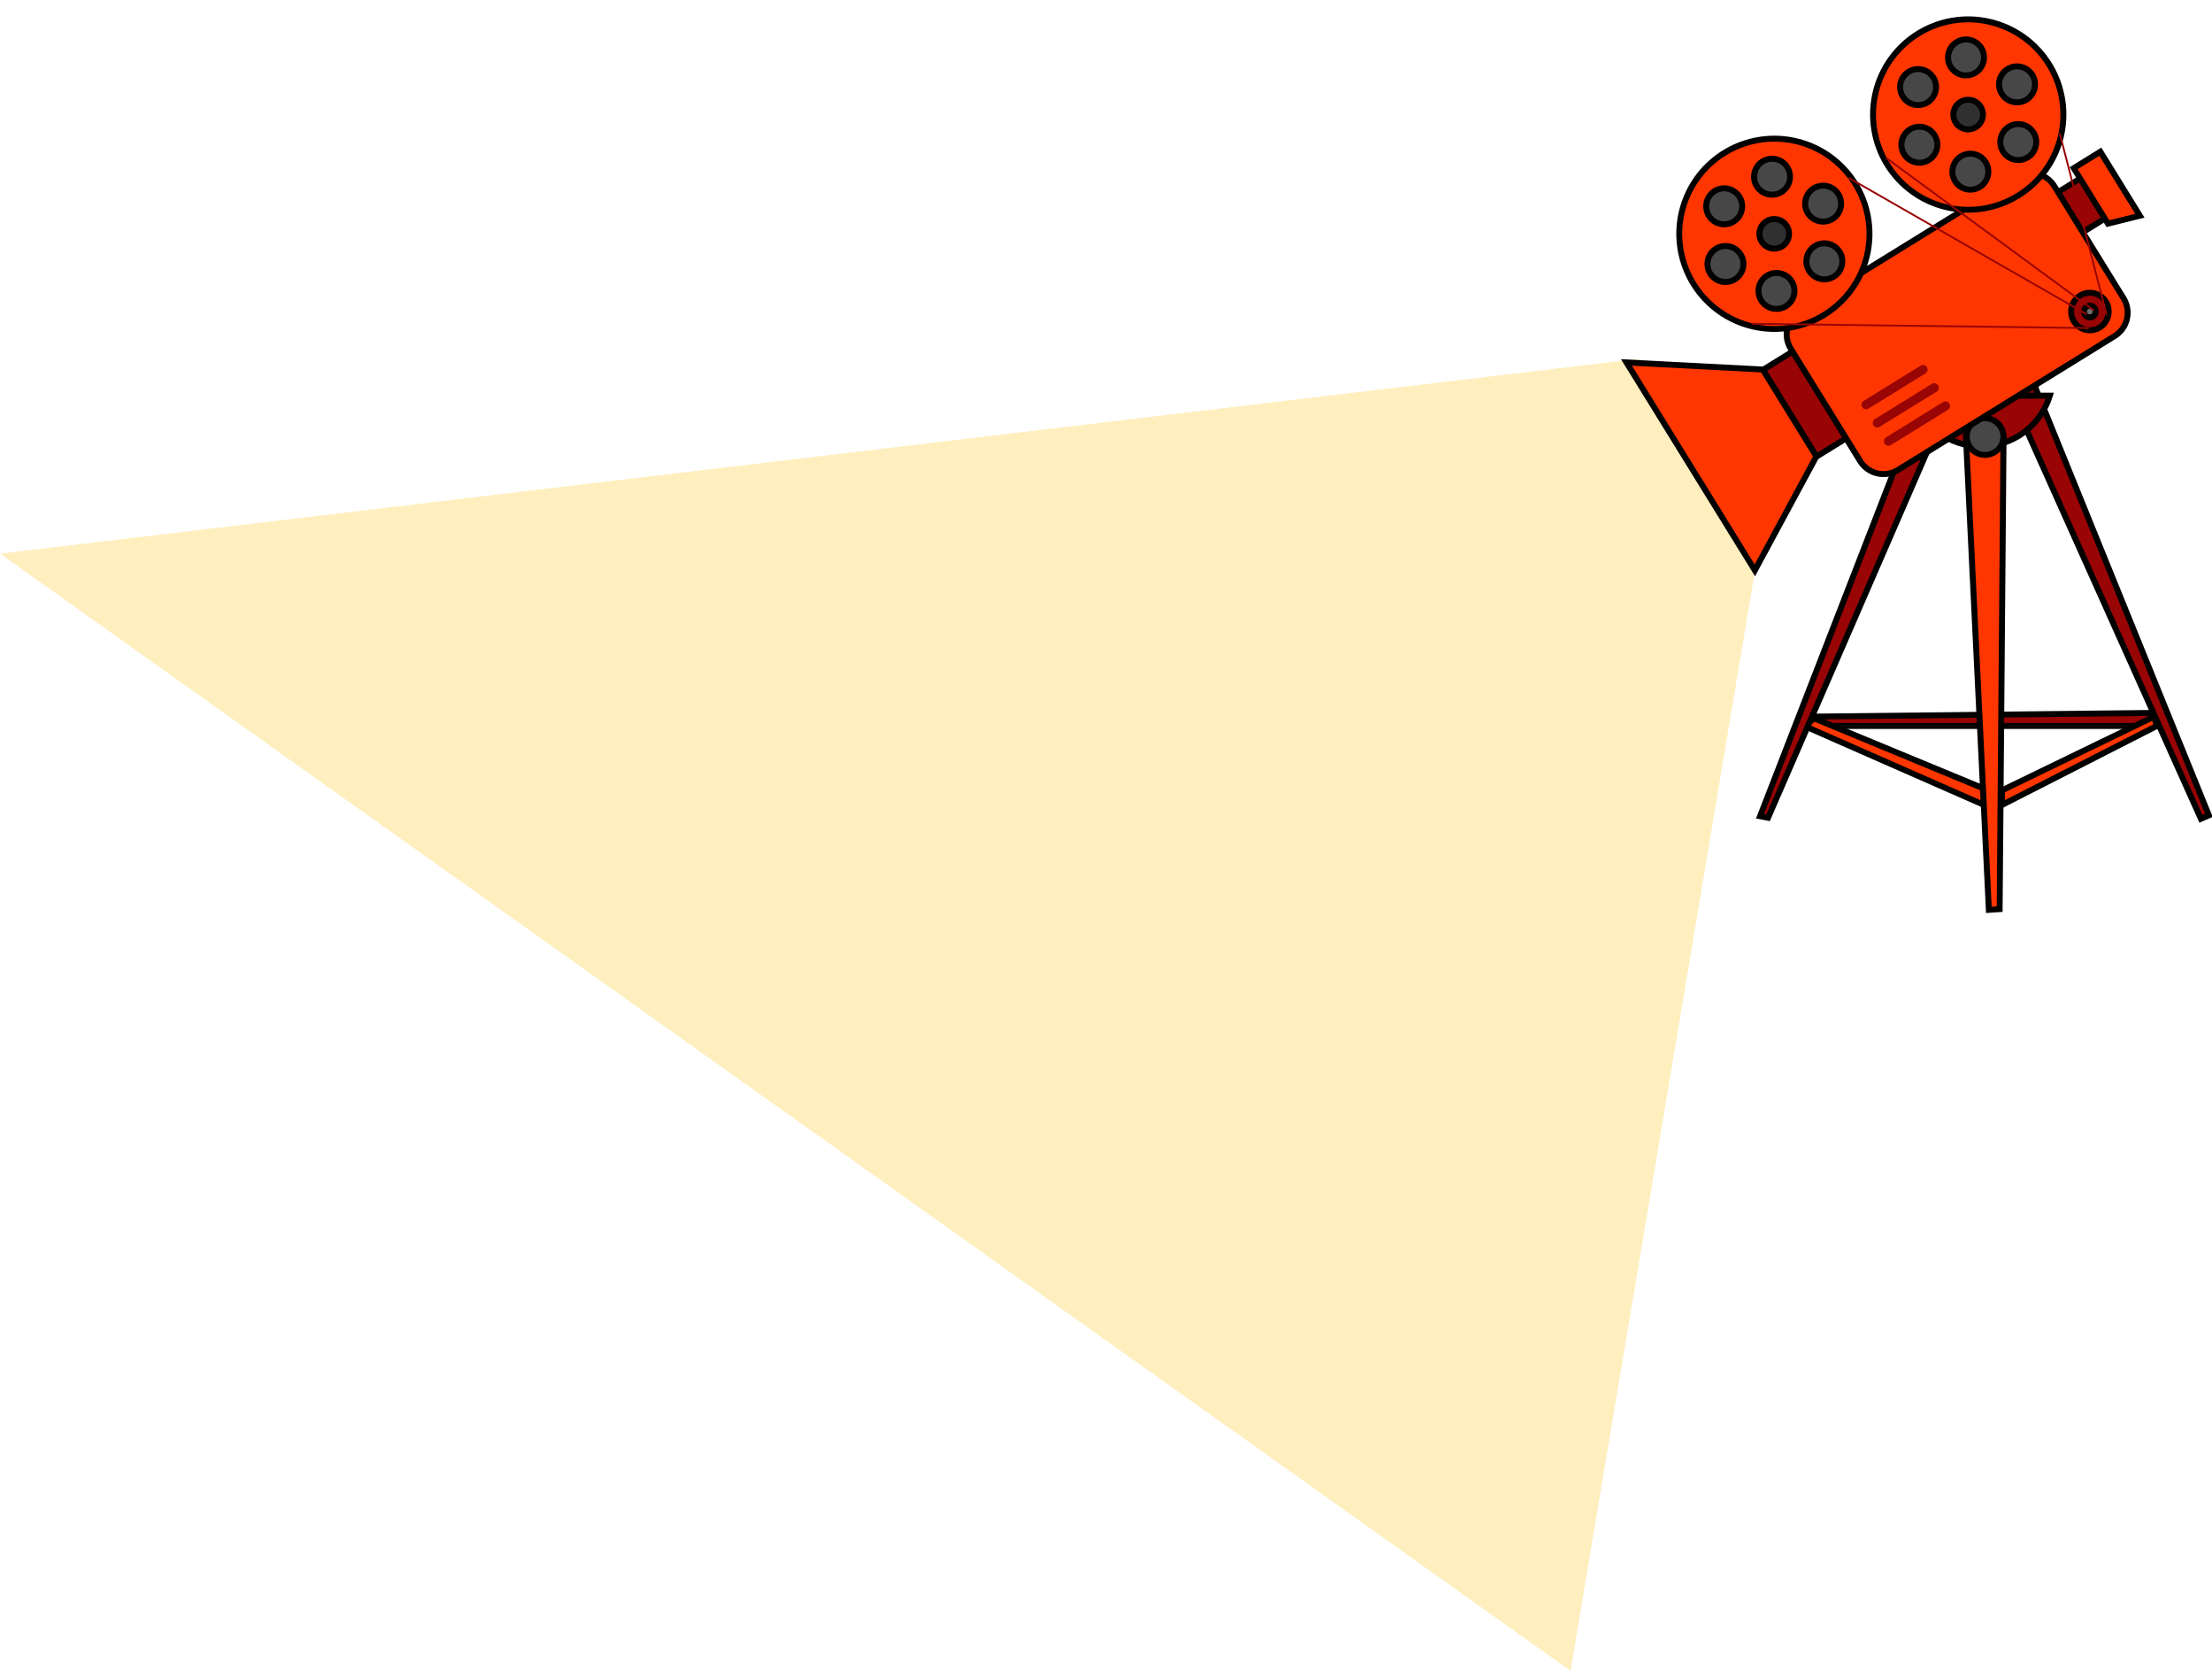 <svg width="1119" height="845" viewBox="0 0 1119 845" fill="none" xmlns="http://www.w3.org/2000/svg">
<path opacity="0.3" d="M794.5 845L887.5 290.5L828.5 181.5L0 280L794.5 845Z" fill="#FFC929"/>
<path d="M918.69 362.376L1090.48 360.526L1095.68 367.136H912.75L918.69 362.376Z" fill="#990404"/>
<path d="M1098.76 368.636H908.48L918.15 360.886H918.67L1091.2 359.026L1098.76 368.636ZM917 365.636H1092.59L1089.76 362.036L919.22 363.866L917 365.636Z" fill="black"/>
<path d="M917.77 363.297L1005.88 399.727V408.036L912.75 367.137L917.77 363.297Z" fill="#FF3600"/>
<path d="M1007.38 410.336L909.82 367.486L917.54 361.586L1007.37 398.726L1007.38 410.336ZM915.68 366.776L1004.37 405.776V400.776L918 365.016L915.68 366.776Z" fill="black"/>
<path d="M894.41 413.576L890.35 412.816L975.33 194.056L989.35 195.156L894.41 413.576Z" fill="#990404"/>
<path d="M895.31 415.266L888.31 413.946L974.31 192.466L991.54 193.816L895.31 415.266ZM892.41 411.666L893.51 411.876L987.14 196.476L976.33 195.636L892.41 411.666Z" fill="black"/>
<path d="M1113.38 414.087L1117.44 412.337L1029.6 195.906L1015.58 196.076L1113.38 414.087Z" fill="#990404"/>
<path d="M1112.62 416.056L1112.01 414.706L1013.27 194.606L1030.6 194.396L1119.37 413.126L1112.62 416.056ZM1017.89 197.546L1114.15 412.126L1115.5 411.536L1028.6 197.416L1017.89 197.546Z" fill="black"/>
<path d="M967.39 200.086C969.694 207.514 974.314 214.01 980.575 218.623C986.835 223.236 994.408 225.725 1002.19 225.725C1009.96 225.725 1017.53 223.236 1023.8 218.623C1030.06 214.01 1034.68 207.514 1036.98 200.086H967.39Z" fill="#990404"/>
<path d="M1002.18 227.266C994.078 227.285 986.185 224.695 979.669 219.879C973.153 215.063 968.36 208.278 966 200.526L965.4 198.586H1039L1038.4 200.526C1036.04 208.284 1031.24 215.074 1024.72 219.891C1018.19 224.707 1010.29 227.294 1002.18 227.266ZM969.48 201.626C971.979 208.28 976.448 214.013 982.291 218.061C988.134 222.108 995.072 224.276 1002.18 224.276C1009.29 224.276 1016.23 222.108 1022.07 218.061C1027.91 214.013 1032.38 208.28 1034.88 201.626H969.48Z" fill="black"/>
<path d="M1006.12 460.146L1011.59 459.816L1013.55 220.816L994.51 220.776L1006.12 460.146Z" fill="#FF3600"/>
<path d="M1004.69 461.736L992.94 219.266H1015.06V220.776L1013.06 461.176L1004.69 461.736ZM996.09 222.266L1007.55 458.536L1010.11 458.386L1012 222.266H996.09Z" fill="black"/>
<path d="M1004.03 230.076C1009.29 230.076 1013.55 225.913 1013.55 220.776C1013.55 215.64 1009.29 211.476 1004.03 211.476C998.772 211.476 994.51 215.64 994.51 220.776C994.51 225.913 998.772 230.076 1004.03 230.076Z" fill="#474747"/>
<path d="M1004 231.576C1001.87 231.537 999.805 230.87 998.055 229.66C996.306 228.45 994.953 226.749 994.166 224.773C993.379 222.796 993.193 220.631 993.633 218.55C994.072 216.468 995.116 214.562 996.634 213.072C998.152 211.581 1000.08 210.572 1002.17 210.172C1004.25 209.771 1006.42 209.996 1008.38 210.819C1010.34 211.642 1012.01 213.026 1013.19 214.798C1014.37 216.569 1015 218.649 1015 220.776C1014.97 223.666 1013.79 226.425 1011.73 228.449C1009.67 230.473 1006.89 231.598 1004 231.576ZM1004 212.986C1002.47 213.026 1000.98 213.516 999.722 214.397C998.466 215.278 997.498 216.509 996.938 217.938C996.378 219.366 996.252 220.927 996.575 222.427C996.898 223.927 997.656 225.298 998.755 226.369C999.853 227.44 1001.24 228.163 1002.75 228.448C1004.26 228.733 1005.82 228.567 1007.23 227.972C1008.64 227.376 1009.85 226.376 1010.7 225.098C1011.55 223.82 1012 222.321 1012 220.786C1011.97 218.691 1011.11 216.693 1009.61 215.229C1008.11 213.765 1006.1 212.955 1004 212.976V212.986Z" fill="black"/>
<path d="M1089.74 362.376L1012.71 399.726V407.116L1091.06 367.136L1089.74 362.376Z" fill="#FF3600"/>
<path d="M1011.21 409.566V398.786L1090.7 360.266L1092.83 367.936L1011.21 409.566ZM1014.21 400.666V404.666L1089.28 366.356L1088.77 364.516L1014.21 400.666Z" fill="black"/>
<path d="M911.01 175.186L891.835 187.034L918.947 230.914L938.122 219.066L911.01 175.186Z" fill="#990404"/>
<path d="M940.18 219.566L918.45 232.986L889.77 186.556L911.49 173.136L940.18 219.566ZM919.43 228.856L936 218.596L910.52 177.266L893.9 187.526L919.43 228.856Z" fill="black"/>
<path d="M1058.68 86.314L1036.68 99.907L1049.19 120.154L1071.19 106.562L1058.68 86.314Z" fill="#990404"/>
<path d="M1073.26 107.066L1048.7 122.266L1034.61 99.466L1059.17 84.266L1073.26 107.066ZM1049.68 118.066L1069.13 106.066L1058.2 88.367L1038.75 100.366L1049.68 118.066Z" fill="black"/>
<path d="M1082.5 109.086L1066.35 113.096L1049.02 85.037L1062.5 76.707L1082.5 109.086Z" fill="#FF3600"/>
<path d="M1084.86 110.046L1065.65 114.816L1047 84.546L1063 74.647L1084.86 110.046ZM1067.06 111.376L1080.15 108.126L1062 78.776L1051.07 85.526L1067.06 111.376Z" fill="black"/>
<path d="M1020.11 89.475L910.393 157.264C903.886 161.285 901.87 169.82 905.89 176.327L941.023 233.189C945.043 239.696 953.578 241.712 960.085 237.691L1069.8 169.902C1076.31 165.882 1078.33 157.347 1074.31 150.84L1039.17 93.978C1035.15 87.471 1026.62 85.455 1020.11 89.475Z" fill="#FF3600"/>
<path d="M1070.58 171.206L960.87 238.986C957.404 241.121 953.232 241.794 949.271 240.856C945.31 239.919 941.882 237.448 939.74 233.986L904.61 177.126C902.475 173.66 901.803 169.489 902.74 165.528C903.678 161.566 906.148 158.138 909.61 155.996L1019.31 88.266C1022.78 86.132 1026.95 85.46 1030.91 86.397C1034.87 87.334 1038.3 89.805 1040.44 93.266L1075.57 150.126C1077.69 153.587 1078.35 157.746 1077.42 161.695C1076.49 165.644 1074.03 169.063 1070.58 171.206ZM911.18 158.546C908.4 160.274 906.417 163.034 905.668 166.22C904.918 169.407 905.462 172.76 907.18 175.546L942.31 232.406C944.038 235.187 946.797 237.169 949.984 237.919C953.17 238.669 956.524 238.125 959.31 236.406L1069 168.656C1071.78 166.929 1073.76 164.169 1074.51 160.983C1075.26 157.796 1074.72 154.443 1073 151.656L1037.89 94.787C1036.16 92.006 1033.4 90.024 1030.22 89.274C1027.03 88.524 1023.68 89.068 1020.89 90.787L911.18 158.546Z" fill="black"/>
<path d="M887.74 288.446L918.88 230.826L891.72 186.867L822.78 183.286L887.74 288.446Z" fill="#FF3600"/>
<path d="M887.83 291.436L820 181.646L892.59 185.416L920.59 230.776L887.83 291.436ZM825.56 184.936L887.65 285.446L917.14 230.866L890.86 188.326L825.56 184.936Z" fill="black"/>
<path d="M1062.2 165.611C1066.66 162.854 1068.04 157 1065.29 152.536C1062.53 148.073 1056.67 146.69 1052.21 149.448C1047.75 152.205 1046.36 158.059 1049.12 162.523C1051.88 166.986 1057.73 168.369 1062.2 165.611Z" fill="#990404"/>
<path d="M1063 166.906C1061.15 168.049 1059 168.618 1056.83 168.54C1054.65 168.462 1052.55 167.741 1050.79 166.468C1049.02 165.195 1047.67 163.428 1046.91 161.389C1046.15 159.351 1046.02 157.133 1046.52 155.015C1047.02 152.898 1048.13 150.977 1049.73 149.495C1051.32 148.013 1053.32 147.036 1055.46 146.688C1057.61 146.34 1059.81 146.637 1061.79 147.541C1063.77 148.445 1065.44 149.916 1066.58 151.766C1067.34 152.996 1067.85 154.362 1068.08 155.788C1068.31 157.214 1068.26 158.672 1067.93 160.078C1067.59 161.484 1066.99 162.811 1066.14 163.982C1065.3 165.154 1064.23 166.148 1063 166.906ZM1053 150.746C1051.65 151.577 1050.58 152.789 1049.92 154.228C1049.26 155.667 1049.05 157.27 1049.3 158.832C1049.55 160.395 1050.26 161.848 1051.34 163.006C1052.42 164.165 1053.82 164.978 1055.36 165.342C1056.9 165.706 1058.51 165.605 1059.99 165.052C1061.48 164.498 1062.76 163.518 1063.69 162.233C1064.61 160.949 1065.14 159.419 1065.19 157.837C1065.25 156.255 1064.83 154.692 1064 153.346C1062.88 151.545 1061.1 150.259 1059.04 149.771C1056.98 149.284 1054.8 149.635 1053 150.746Z" fill="black"/>
<path d="M944.427 129.315C950.54 103.434 934.515 77.499 908.635 71.386C882.755 65.272 856.819 81.297 850.706 107.177C844.593 133.058 860.617 158.993 886.498 165.107C912.378 171.22 938.314 155.195 944.427 129.315Z" fill="#FF3600"/>
<path d="M923.65 160.466C913.881 166.489 902.326 168.939 890.953 167.398C879.58 165.857 869.094 160.421 861.28 152.015C853.466 143.61 848.808 132.755 848.099 121.3C847.391 109.845 850.675 98.499 857.394 89.195C864.113 79.891 873.849 73.203 884.945 70.272C896.041 67.341 907.81 68.348 918.247 73.121C928.684 77.894 937.143 86.138 942.184 96.449C947.224 106.759 948.534 118.499 945.89 129.666C944.394 136.012 941.66 142 937.843 147.285C934.026 152.571 929.203 157.051 923.65 160.466ZM873.07 78.587C866.549 82.621 861.123 88.202 857.274 94.834C853.424 101.466 851.269 108.945 851 116.609C850.73 124.272 852.354 131.884 855.728 138.771C859.103 145.657 864.123 151.605 870.344 156.088C876.566 160.571 883.797 163.451 891.397 164.472C898.997 165.494 906.732 164.626 913.916 161.945C921.101 159.264 927.513 154.853 932.586 149.103C937.659 143.352 941.236 136.439 943 128.976C945.127 119.999 944.543 110.591 941.321 101.946C938.098 93.3 932.383 85.805 924.899 80.41C917.414 75.014 908.497 71.961 899.276 71.636C890.055 71.312 880.945 73.731 873.1 78.587H873.07Z" fill="black"/>
<path d="M904.856 119.978C905.807 115.952 903.314 111.918 899.288 110.967C895.262 110.016 891.228 112.508 890.277 116.534C889.326 120.56 891.819 124.595 895.845 125.545C899.87 126.496 903.905 124.004 904.856 119.978Z" fill="#303030"/>
<path d="M902.3 125.896C900.532 126.999 898.437 127.453 896.371 127.183C894.306 126.913 892.398 125.935 890.973 124.415C889.548 122.895 888.694 120.928 888.558 118.85C888.421 116.771 889.01 114.709 890.224 113.016C891.437 111.323 893.201 110.103 895.213 109.565C897.226 109.027 899.363 109.203 901.26 110.065C903.156 110.926 904.696 112.419 905.615 114.288C906.534 116.158 906.776 118.288 906.3 120.316C906.034 121.464 905.544 122.549 904.858 123.506C904.171 124.464 903.302 125.276 902.3 125.896ZM894.43 113.156C893.247 113.884 892.354 115 891.901 116.313C891.449 117.626 891.466 119.055 891.95 120.357C892.434 121.659 893.354 122.752 894.555 123.451C895.755 124.15 897.16 124.411 898.531 124.19C899.902 123.968 901.154 123.278 902.073 122.237C902.992 121.196 903.521 119.868 903.57 118.48C903.62 117.092 903.186 115.73 902.344 114.626C901.501 113.522 900.302 112.745 898.95 112.426C898.186 112.244 897.393 112.214 896.617 112.339C895.841 112.465 895.098 112.742 894.43 113.156Z" fill="black"/>
<path d="M881.09 106.434C882.245 101.543 879.217 96.641 874.325 95.486C869.434 94.331 864.533 97.359 863.377 102.25C862.222 107.141 865.25 112.043 870.142 113.198C875.033 114.354 879.935 111.325 881.09 106.434Z" fill="#474747"/>
<path d="M877.8 113.356C875.714 114.647 873.246 115.174 870.815 114.848C868.384 114.522 866.142 113.363 864.469 111.569C862.797 109.775 861.799 107.457 861.644 105.009C861.49 102.562 862.189 100.136 863.623 98.146C865.056 96.156 867.135 94.725 869.506 94.096C871.876 93.468 874.392 93.68 876.623 94.698C878.854 95.716 880.663 97.476 881.742 99.679C882.821 101.881 883.103 104.389 882.54 106.776C882.224 108.132 881.642 109.412 880.829 110.541C880.015 111.67 878.986 112.627 877.8 113.356ZM868.24 97.876C867.176 98.533 866.291 99.442 865.663 100.523C865.034 101.604 864.682 102.823 864.637 104.072C864.593 105.321 864.857 106.562 865.407 107.685C865.956 108.808 866.775 109.778 867.789 110.508C868.803 111.239 869.982 111.709 871.22 111.875C872.459 112.042 873.72 111.9 874.891 111.463C876.063 111.026 877.108 110.306 877.934 109.368C878.761 108.43 879.343 107.303 879.63 106.086C879.975 104.624 879.878 103.092 879.352 101.684C878.827 100.277 877.896 99.056 876.677 98.178C875.458 97.299 874.006 96.802 872.504 96.748C871.002 96.694 869.519 97.087 868.24 97.876Z" fill="black"/>
<path d="M905.333 91.47C906.489 86.578 903.46 81.677 898.569 80.521C893.678 79.366 888.776 82.394 887.621 87.286C886.465 92.177 889.494 97.079 894.385 98.234C899.276 99.389 904.178 96.361 905.333 91.47Z" fill="#474747"/>
<path d="M902 98.386C899.914 99.677 897.446 100.204 895.015 99.878C892.584 99.552 890.342 98.394 888.669 96.599C886.997 94.805 885.999 92.487 885.844 90.039C885.69 87.592 886.389 85.166 887.823 83.176C889.256 81.186 891.335 79.755 893.706 79.126C896.076 78.498 898.592 78.71 900.823 79.728C903.054 80.746 904.864 82.506 905.942 84.709C907.021 86.911 907.303 89.419 906.74 91.806C906.424 93.162 905.842 94.442 905.029 95.571C904.215 96.701 903.186 97.657 902 98.386ZM892.48 82.906C891.416 83.563 890.531 84.472 889.903 85.553C889.274 86.633 888.922 87.853 888.878 89.102C888.833 90.351 889.097 91.592 889.647 92.715C890.196 93.838 891.015 94.808 892.029 95.538C893.043 96.269 894.222 96.739 895.46 96.906C896.699 97.072 897.96 96.93 899.131 96.493C900.303 96.056 901.348 95.336 902.174 94.398C903.001 93.46 903.583 92.333 903.87 91.117C904.215 89.654 904.118 88.122 903.592 86.714C903.067 85.307 902.136 84.087 900.917 83.208C899.698 82.329 898.246 81.832 896.744 81.778C895.242 81.724 893.759 82.117 892.48 82.906Z" fill="black"/>
<path d="M907.52 149.228C908.675 144.337 905.646 139.436 900.755 138.28C895.864 137.125 890.962 140.153 889.807 145.045C888.652 149.936 891.68 154.837 896.571 155.993C901.463 157.148 906.364 154.12 907.52 149.228Z" fill="#474747"/>
<path d="M904.24 156.156C902.151 157.441 899.682 157.962 897.253 157.63C894.823 157.298 892.584 156.135 890.916 154.337C889.249 152.54 888.256 150.22 888.106 147.772C887.957 145.325 888.661 142.901 890.098 140.915C891.536 138.928 893.617 137.501 895.988 136.877C898.359 136.253 900.874 136.47 903.103 137.491C905.332 138.513 907.138 140.275 908.213 142.479C909.288 144.683 909.567 147.191 909 149.576C908.682 150.934 908.097 152.214 907.28 153.344C906.463 154.473 905.43 155.429 904.24 156.156ZM894.68 140.676C893.184 141.6 892.054 143.014 891.484 144.678C890.914 146.341 890.938 148.151 891.552 149.798C892.166 151.446 893.333 152.829 894.853 153.713C896.373 154.597 898.153 154.926 899.889 154.645C901.624 154.364 903.209 153.489 904.372 152.171C905.535 150.852 906.206 149.171 906.268 147.414C906.331 145.657 905.782 143.932 904.716 142.534C903.65 141.136 902.131 140.151 900.42 139.746C899.448 139.513 898.439 139.475 897.452 139.635C896.465 139.794 895.519 140.148 894.67 140.676H894.68Z" fill="black"/>
<path d="M931.765 134.254C932.921 129.363 929.892 124.461 925.001 123.306C920.11 122.151 915.208 125.179 914.053 130.07C912.897 134.962 915.926 139.863 920.817 141.019C925.708 142.174 930.61 139.145 931.765 134.254Z" fill="#474747"/>
<path d="M928.48 141.176C926.394 142.467 923.926 142.994 921.495 142.668C919.064 142.342 916.822 141.183 915.149 139.389C913.477 137.595 912.479 135.277 912.324 132.829C912.17 130.382 912.869 127.956 914.303 125.966C915.736 123.976 917.815 122.545 920.186 121.916C922.556 121.287 925.072 121.5 927.303 122.518C929.534 123.536 931.343 125.296 932.422 127.499C933.501 129.701 933.783 132.209 933.22 134.596C932.904 135.952 932.322 137.232 931.509 138.361C930.695 139.49 929.666 140.447 928.48 141.176ZM918.92 125.696C917.424 126.62 916.294 128.034 915.724 129.698C915.154 131.361 915.178 133.171 915.792 134.818C916.406 136.466 917.573 137.849 919.093 138.733C920.613 139.617 922.393 139.946 924.129 139.665C925.864 139.384 927.449 138.509 928.612 137.191C929.775 135.872 930.446 134.191 930.508 132.434C930.571 130.677 930.022 128.952 928.956 127.554C927.89 126.156 926.371 125.171 924.66 124.766C923.689 124.534 922.682 124.497 921.697 124.657C920.712 124.816 919.768 125.17 918.92 125.696Z" fill="black"/>
<path d="M931.142 105.082C932.297 100.191 929.269 95.289 924.377 94.133C919.486 92.978 914.584 96.007 913.429 100.898C912.274 105.789 915.302 110.691 920.194 111.846C925.085 113.001 929.986 109.973 931.142 105.082Z" fill="#474747"/>
<path d="M927.85 112.006C925.764 113.297 923.296 113.824 920.865 113.498C918.434 113.172 916.192 112.013 914.519 110.219C912.847 108.425 911.849 106.107 911.694 103.659C911.54 101.212 912.239 98.786 913.673 96.796C915.106 94.806 917.185 93.375 919.556 92.746C921.926 92.118 924.442 92.33 926.673 93.348C928.904 94.366 930.713 96.126 931.792 98.329C932.871 100.531 933.153 103.04 932.59 105.426C932.274 106.782 931.692 108.062 930.879 109.191C930.065 110.32 929.036 111.277 927.85 112.006ZM918.29 96.516C916.794 97.44 915.664 98.854 915.094 100.518C914.524 102.181 914.548 103.991 915.162 105.638C915.776 107.286 916.943 108.669 918.463 109.553C919.983 110.437 921.763 110.766 923.499 110.485C925.234 110.204 926.819 109.329 927.982 108.011C929.145 106.692 929.816 105.011 929.878 103.254C929.941 101.497 929.392 99.772 928.326 98.374C927.26 96.976 925.741 95.991 924.03 95.587C923.059 95.354 922.052 95.317 921.067 95.477C920.082 95.636 919.138 95.99 918.29 96.516Z" fill="black"/>
<path d="M881.726 135.597C882.881 130.706 879.853 125.804 874.961 124.649C870.07 123.493 865.168 126.522 864.013 131.413C862.858 136.304 865.886 141.206 870.777 142.361C875.669 143.516 880.57 140.488 881.726 135.597Z" fill="#474747"/>
<path d="M878.44 142.526C876.354 143.817 873.886 144.344 871.455 144.018C869.024 143.692 866.782 142.533 865.109 140.739C863.437 138.945 862.439 136.627 862.284 134.179C862.13 131.732 862.829 129.306 864.263 127.316C865.696 125.326 867.775 123.895 870.146 123.266C872.516 122.638 875.032 122.85 877.263 123.868C879.494 124.886 881.304 126.646 882.382 128.849C883.461 131.051 883.743 133.56 883.18 135.946C882.864 137.302 882.282 138.582 881.469 139.711C880.655 140.841 879.626 141.797 878.44 142.526ZM868.88 127.046C867.384 127.97 866.254 129.384 865.684 131.048C865.114 132.711 865.138 134.521 865.752 136.168C866.366 137.816 867.533 139.199 869.053 140.083C870.573 140.967 872.353 141.296 874.089 141.015C875.824 140.734 877.409 139.86 878.572 138.541C879.735 137.222 880.406 135.541 880.468 133.784C880.531 132.027 879.982 130.302 878.916 128.904C877.85 127.506 876.331 126.521 874.62 126.116C873.648 125.883 872.639 125.845 871.652 126.005C870.665 126.164 869.719 126.518 868.87 127.046H868.88Z" fill="black"/>
<path d="M1058.76 160.056C1060.16 159.194 1060.59 157.364 1059.73 155.968C1058.87 154.573 1057.04 154.141 1055.64 155.003C1054.25 155.865 1053.81 157.695 1054.68 159.091C1055.54 160.486 1057.37 160.918 1058.76 160.056Z" fill="#6D6D6D"/>
<path d="M1059.56 161.356C1058.81 161.821 1057.94 162.052 1057.05 162.02C1056.17 161.989 1055.32 161.696 1054.6 161.18C1053.88 160.663 1053.33 159.945 1053.02 159.118C1052.72 158.29 1052.66 157.389 1052.86 156.529C1053.06 155.669 1053.52 154.888 1054.16 154.285C1054.81 153.682 1055.62 153.284 1056.49 153.142C1057.36 152.999 1058.26 153.118 1059.06 153.484C1059.87 153.85 1060.54 154.446 1061.01 155.196C1061.63 156.206 1061.83 157.421 1061.56 158.576C1061.29 159.731 1060.57 160.731 1059.56 161.356ZM1056.44 156.266C1056.19 156.416 1055.99 156.638 1055.86 156.902C1055.74 157.166 1055.7 157.462 1055.74 157.75C1055.79 158.039 1055.92 158.308 1056.11 158.523C1056.31 158.738 1056.57 158.889 1056.85 158.957C1057.14 159.025 1057.43 159.007 1057.71 158.906C1057.98 158.804 1058.22 158.623 1058.39 158.385C1058.56 158.148 1058.66 157.866 1058.66 157.574C1058.67 157.282 1058.6 156.994 1058.44 156.746C1058.24 156.421 1057.91 156.188 1057.54 156.098C1057.16 156.009 1056.77 156.069 1056.44 156.266Z" fill="black"/>
<path d="M1042.52 68.998C1048.64 43.118 1032.61 17.182 1006.73 11.069C980.851 4.956 954.915 20.98 948.802 46.861C942.689 72.741 958.714 98.677 984.594 104.79C1010.47 110.903 1036.41 94.878 1042.52 68.998Z" fill="#FF3600"/>
<path d="M1021.75 100.146C1010.55 107.065 997.063 109.251 984.252 106.224C971.442 103.197 960.358 95.205 953.44 84.007C946.522 72.808 944.336 59.319 947.363 46.509C950.389 33.698 958.381 22.615 969.58 15.697C977.934 10.534 987.631 7.965 997.445 8.314C1007.26 8.664 1016.75 11.915 1024.71 17.658C1032.68 23.401 1038.76 31.376 1042.2 40.577C1045.63 49.778 1046.26 59.789 1044 69.347C1042.5 75.693 1039.77 81.681 1035.95 86.967C1032.13 92.252 1027.3 96.731 1021.75 100.146ZM971.15 18.267C961.967 23.938 955.035 32.618 951.535 42.828C948.035 53.037 948.183 64.145 951.954 74.257C955.726 84.37 962.887 92.862 972.217 98.286C981.548 103.711 992.471 105.732 1003.13 104.006C1013.78 102.28 1023.5 96.913 1030.65 88.819C1037.79 80.726 1041.9 70.407 1042.28 59.621C1042.67 48.835 1039.3 38.249 1032.76 29.667C1026.21 21.085 1016.89 15.038 1006.39 12.556C1000.43 11.131 994.247 10.902 988.198 11.882C982.149 12.862 976.355 15.032 971.15 18.267Z" fill="black"/>
<path d="M1002.95 59.649C1003.9 55.623 1001.41 51.588 997.385 50.638C993.359 49.687 989.325 52.179 988.374 56.205C987.423 60.231 989.915 64.265 993.941 65.216C997.967 66.167 1002 63.675 1002.95 59.649Z" fill="#303030"/>
<path d="M1000.39 65.576C998.622 66.679 996.527 67.133 994.461 66.863C992.395 66.593 990.487 65.615 989.063 64.095C987.638 62.575 986.784 60.608 986.648 58.529C986.511 56.451 987.1 54.389 988.314 52.696C989.527 51.003 991.291 49.783 993.303 49.245C995.316 48.707 997.453 48.883 999.35 49.745C1001.25 50.606 1002.79 52.099 1003.7 53.968C1004.62 55.838 1004.87 57.968 1004.39 59.996C1004.12 61.145 1003.63 62.229 1002.95 63.186C1002.26 64.144 1001.39 64.956 1000.39 65.576ZM992.52 52.837C991.681 53.356 990.983 54.074 990.488 54.928C989.993 55.782 989.716 56.745 989.682 57.731C989.648 58.718 989.857 59.697 990.293 60.583C990.728 61.469 991.374 62.234 992.176 62.81C992.977 63.386 993.908 63.755 994.887 63.886C995.865 64.016 996.86 63.903 997.784 63.556C998.709 63.21 999.533 62.641 1000.18 61.899C1000.84 61.158 1001.29 60.267 1001.52 59.306C1001.79 58.152 1001.71 56.942 1001.3 55.832C1000.88 54.721 1000.14 53.759 999.18 53.066C998.217 52.374 997.07 51.983 995.885 51.942C994.7 51.901 993.529 52.212 992.52 52.837Z" fill="black"/>
<path d="M979.174 46.125C980.329 41.233 977.301 36.332 972.41 35.176C967.519 34.021 962.617 37.05 961.462 41.941C960.306 46.832 963.335 51.734 968.226 52.889C973.117 54.044 978.019 51.016 979.174 46.125Z" fill="#474747"/>
<path d="M975.89 53.046C973.804 54.337 971.336 54.864 968.905 54.538C966.474 54.212 964.232 53.053 962.559 51.259C960.887 49.465 959.889 47.147 959.734 44.699C959.58 42.252 960.279 39.826 961.713 37.836C963.146 35.846 965.225 34.415 967.596 33.786C969.966 33.157 972.482 33.37 974.713 34.388C976.944 35.406 978.753 37.166 979.832 39.369C980.911 41.571 981.193 44.08 980.63 46.466C980.314 47.822 979.732 49.102 978.919 50.231C978.105 51.361 977.076 52.317 975.89 53.046ZM966.33 37.566C964.834 38.49 963.704 39.904 963.134 41.568C962.564 43.231 962.588 45.041 963.202 46.688C963.816 48.336 964.983 49.719 966.503 50.603C968.023 51.487 969.803 51.816 971.539 51.535C973.274 51.254 974.859 50.38 976.022 49.061C977.185 47.742 977.856 46.061 977.918 44.304C977.981 42.547 977.432 40.822 976.366 39.424C975.299 38.026 973.781 37.041 972.07 36.636C971.099 36.404 970.092 36.367 969.107 36.527C968.122 36.686 967.178 37.04 966.33 37.566Z" fill="black"/>
<path d="M1003.42 31.14C1004.58 26.249 1001.55 21.348 996.656 20.192C991.764 19.037 986.863 22.065 985.707 26.957C984.552 31.848 987.581 36.749 992.472 37.905C997.363 39.06 1002.26 36.032 1003.42 31.14Z" fill="#474747"/>
<path d="M1000.14 38.066C998.054 39.357 995.586 39.884 993.155 39.558C990.724 39.232 988.482 38.074 986.809 36.279C985.137 34.485 984.139 32.167 983.984 29.719C983.83 27.272 984.529 24.846 985.963 22.856C987.396 20.866 989.475 19.435 991.846 18.806C994.216 18.177 996.732 18.39 998.963 19.408C1001.19 20.426 1003 22.186 1004.08 24.389C1005.16 26.591 1005.44 29.099 1004.88 31.486C1004.56 32.842 1003.98 34.122 1003.17 35.251C1002.36 36.38 1001.33 37.337 1000.14 38.066ZM990.58 22.587C989.084 23.51 987.954 24.924 987.384 26.588C986.814 28.251 986.838 30.061 987.452 31.708C988.066 33.356 989.233 34.739 990.753 35.623C992.273 36.507 994.053 36.836 995.789 36.555C997.524 36.274 999.109 35.4 1000.27 34.081C1001.44 32.762 1002.11 31.081 1002.17 29.324C1002.23 27.567 1001.68 25.842 1000.62 24.444C999.549 23.046 998.031 22.061 996.32 21.657C995.349 21.424 994.342 21.387 993.357 21.547C992.372 21.706 991.428 22.06 990.58 22.587Z" fill="black"/>
<path d="M1005.62 88.909C1006.77 84.018 1003.74 79.116 998.852 77.961C993.961 76.806 989.059 79.834 987.904 84.725C986.748 89.617 989.777 94.518 994.668 95.674C999.559 96.829 1004.46 93.8 1005.62 88.909Z" fill="#474747"/>
<path d="M1002.33 95.837C1000.24 97.126 997.774 97.653 995.343 97.326C992.912 96.999 990.67 95.839 988.998 94.044C987.327 92.249 986.33 89.929 986.177 87.481C986.024 85.033 986.725 82.608 988.16 80.618C989.595 78.629 991.676 77.199 994.047 76.572C996.418 75.945 998.934 76.16 1001.16 77.18C1003.4 78.201 1005.2 79.963 1006.28 82.167C1007.36 84.371 1007.64 86.88 1007.07 89.266C1006.75 90.62 1006.17 91.898 1005.36 93.026C1004.54 94.153 1003.51 95.109 1002.33 95.837ZM992.77 80.356C991.274 81.28 990.144 82.694 989.574 84.358C989.004 86.021 989.028 87.831 989.642 89.478C990.256 91.126 991.423 92.509 992.943 93.393C994.463 94.277 996.243 94.606 997.979 94.325C999.714 94.044 1001.3 93.169 1002.46 91.851C1003.63 90.532 1004.3 88.851 1004.36 87.094C1004.42 85.337 1003.87 83.612 1002.81 82.214C1001.74 80.816 1000.22 79.831 998.51 79.427C997.539 79.194 996.532 79.157 995.547 79.317C994.562 79.476 993.618 79.83 992.77 80.356Z" fill="black"/>
<path d="M1029.86 73.925C1031.02 69.034 1027.99 64.132 1023.1 62.977C1018.21 61.822 1013.3 64.85 1012.15 69.741C1010.99 74.632 1014.02 79.534 1018.91 80.689C1023.8 81.845 1028.71 78.816 1029.86 73.925Z" fill="#474747"/>
<path d="M1026.58 80.856C1024.5 82.147 1022.03 82.675 1019.6 82.35C1017.17 82.025 1014.92 80.868 1013.25 79.075C1011.58 77.282 1010.58 74.965 1010.42 72.518C1010.27 70.07 1010.96 67.645 1012.4 65.654C1013.83 63.663 1015.9 62.231 1018.27 61.6C1020.64 60.97 1023.16 61.18 1025.39 62.196C1027.62 63.211 1029.43 64.969 1030.51 67.171C1031.6 69.371 1031.88 71.879 1031.32 74.266C1031.01 75.624 1030.42 76.905 1029.61 78.037C1028.8 79.168 1027.77 80.126 1026.58 80.856ZM1017 65.376C1015.5 66.3 1014.37 67.714 1013.8 69.378C1013.23 71.041 1013.26 72.851 1013.87 74.498C1014.49 76.146 1015.65 77.529 1017.17 78.413C1018.69 79.297 1020.47 79.626 1022.21 79.345C1023.94 79.064 1025.53 78.189 1026.69 76.871C1027.86 75.552 1028.53 73.871 1028.59 72.114C1028.65 70.357 1028.1 68.632 1027.04 67.234C1025.97 65.836 1024.45 64.851 1022.74 64.446C1021.77 64.214 1020.76 64.177 1019.78 64.337C1018.79 64.496 1017.85 64.85 1017 65.376Z" fill="black"/>
<path d="M1029.23 44.753C1030.38 39.861 1027.36 34.96 1022.46 33.804C1017.57 32.649 1012.67 35.678 1011.52 40.569C1010.36 45.46 1013.39 50.362 1018.28 51.517C1023.17 52.672 1028.07 49.644 1029.23 44.753Z" fill="#474747"/>
<path d="M1025.95 51.687C1023.86 52.977 1021.4 53.504 1018.96 53.178C1016.53 52.852 1014.29 51.694 1012.62 49.899C1010.95 48.105 1009.95 45.787 1009.79 43.339C1009.64 40.892 1010.34 38.466 1011.77 36.476C1013.21 34.486 1015.29 33.055 1017.66 32.426C1020.03 31.797 1022.54 32.01 1024.77 33.028C1027 34.046 1028.81 35.806 1029.89 38.009C1030.97 40.211 1031.25 42.719 1030.69 45.106C1030.37 46.462 1029.79 47.742 1028.98 48.871C1028.17 50.001 1027.14 50.957 1025.95 51.687ZM1016.39 36.206C1014.89 37.13 1013.76 38.544 1013.19 40.208C1012.62 41.871 1012.65 43.681 1013.26 45.328C1013.88 46.976 1015.04 48.359 1016.56 49.243C1018.08 50.127 1019.86 50.456 1021.6 50.175C1023.33 49.894 1024.92 49.02 1026.08 47.701C1027.25 46.382 1027.92 44.701 1027.98 42.944C1028.04 41.187 1027.49 39.462 1026.43 38.064C1025.36 36.666 1023.84 35.681 1022.13 35.276C1021.16 35.043 1020.15 35.005 1019.16 35.165C1018.17 35.324 1017.23 35.678 1016.38 36.206H1016.39Z" fill="black"/>
<path d="M979.82 75.287C980.975 70.396 977.947 65.495 973.056 64.339C968.164 63.184 963.263 66.212 962.107 71.103C960.952 75.995 963.981 80.896 968.872 82.052C973.763 83.207 978.665 80.178 979.82 75.287Z" fill="#474747"/>
<path d="M976.53 82.207C974.444 83.497 971.976 84.024 969.545 83.698C967.114 83.372 964.872 82.213 963.199 80.419C961.527 78.625 960.529 76.307 960.374 73.859C960.22 71.412 960.919 68.986 962.353 66.996C963.786 65.006 965.865 63.575 968.236 62.946C970.606 62.318 973.122 62.53 975.353 63.548C977.584 64.566 979.393 66.326 980.472 68.529C981.551 70.731 981.833 73.24 981.27 75.626C980.954 76.982 980.372 78.262 979.559 79.391C978.745 80.52 977.716 81.477 976.53 82.207ZM967 66.727C965.504 67.65 964.374 69.064 963.804 70.728C963.234 72.391 963.258 74.201 963.872 75.848C964.486 77.496 965.653 78.879 967.173 79.763C968.693 80.647 970.473 80.976 972.209 80.695C973.944 80.414 975.529 79.54 976.692 78.221C977.855 76.902 978.526 75.221 978.588 73.464C978.651 71.707 978.102 69.982 977.036 68.584C975.97 67.186 974.451 66.201 972.74 65.796C971.769 65.564 970.762 65.527 969.777 65.687C968.792 65.846 967.848 66.2 967 66.727Z" fill="black"/>
<path d="M886.059 163.276L886.047 164.196L1056.69 166.37L1056.7 165.45L886.059 163.276Z" fill="#990404"/>
<path d="M1042.4 67.274L1041.51 67.505L1065.23 159.227L1066.12 158.997L1042.4 67.274Z" fill="#990404"/>
<path d="M935.39 89.513L934.932 90.311L1055.41 159.368L1055.87 158.57L935.39 89.513Z" fill="#990404"/>
<path d="M954.377 79.471L953.832 80.213L1058.99 157.374L1059.53 156.633L954.377 79.471Z" fill="#990404"/>
<path d="M974 188.866L945.21 206.656C944.689 206.979 944.061 207.081 943.465 206.94C942.868 206.799 942.352 206.428 942.03 205.906C941.708 205.385 941.606 204.758 941.746 204.161C941.887 203.565 942.259 203.049 942.78 202.726L971.57 184.936C972.091 184.614 972.719 184.512 973.315 184.653C973.912 184.794 974.428 185.165 974.75 185.686C975.072 186.208 975.174 186.835 975.034 187.432C974.893 188.028 974.521 188.544 974 188.866Z" fill="#990404"/>
<path d="M979.69 198.056L950.9 215.846C950.379 216.169 949.751 216.271 949.155 216.13C948.558 215.989 948.042 215.618 947.72 215.096C947.398 214.575 947.296 213.947 947.436 213.351C947.577 212.755 947.949 212.239 948.47 211.916L977.26 194.126C977.781 193.804 978.409 193.702 979.005 193.843C979.602 193.983 980.118 194.355 980.44 194.876C980.762 195.398 980.864 196.025 980.724 196.622C980.583 197.218 980.211 197.734 979.69 198.056Z" fill="#990404"/>
<path d="M985.37 207.266L956.58 225.056C956.059 225.379 955.431 225.481 954.835 225.34C954.238 225.199 953.722 224.828 953.4 224.306C953.078 223.785 952.976 223.157 953.116 222.561C953.257 221.965 953.629 221.449 954.15 221.126L982.94 203.336C983.461 203.014 984.089 202.912 984.685 203.053C985.282 203.194 985.798 203.565 986.12 204.086C986.442 204.608 986.544 205.235 986.404 205.832C986.263 206.428 985.891 206.944 985.37 207.266Z" fill="#990404"/>
</svg>
